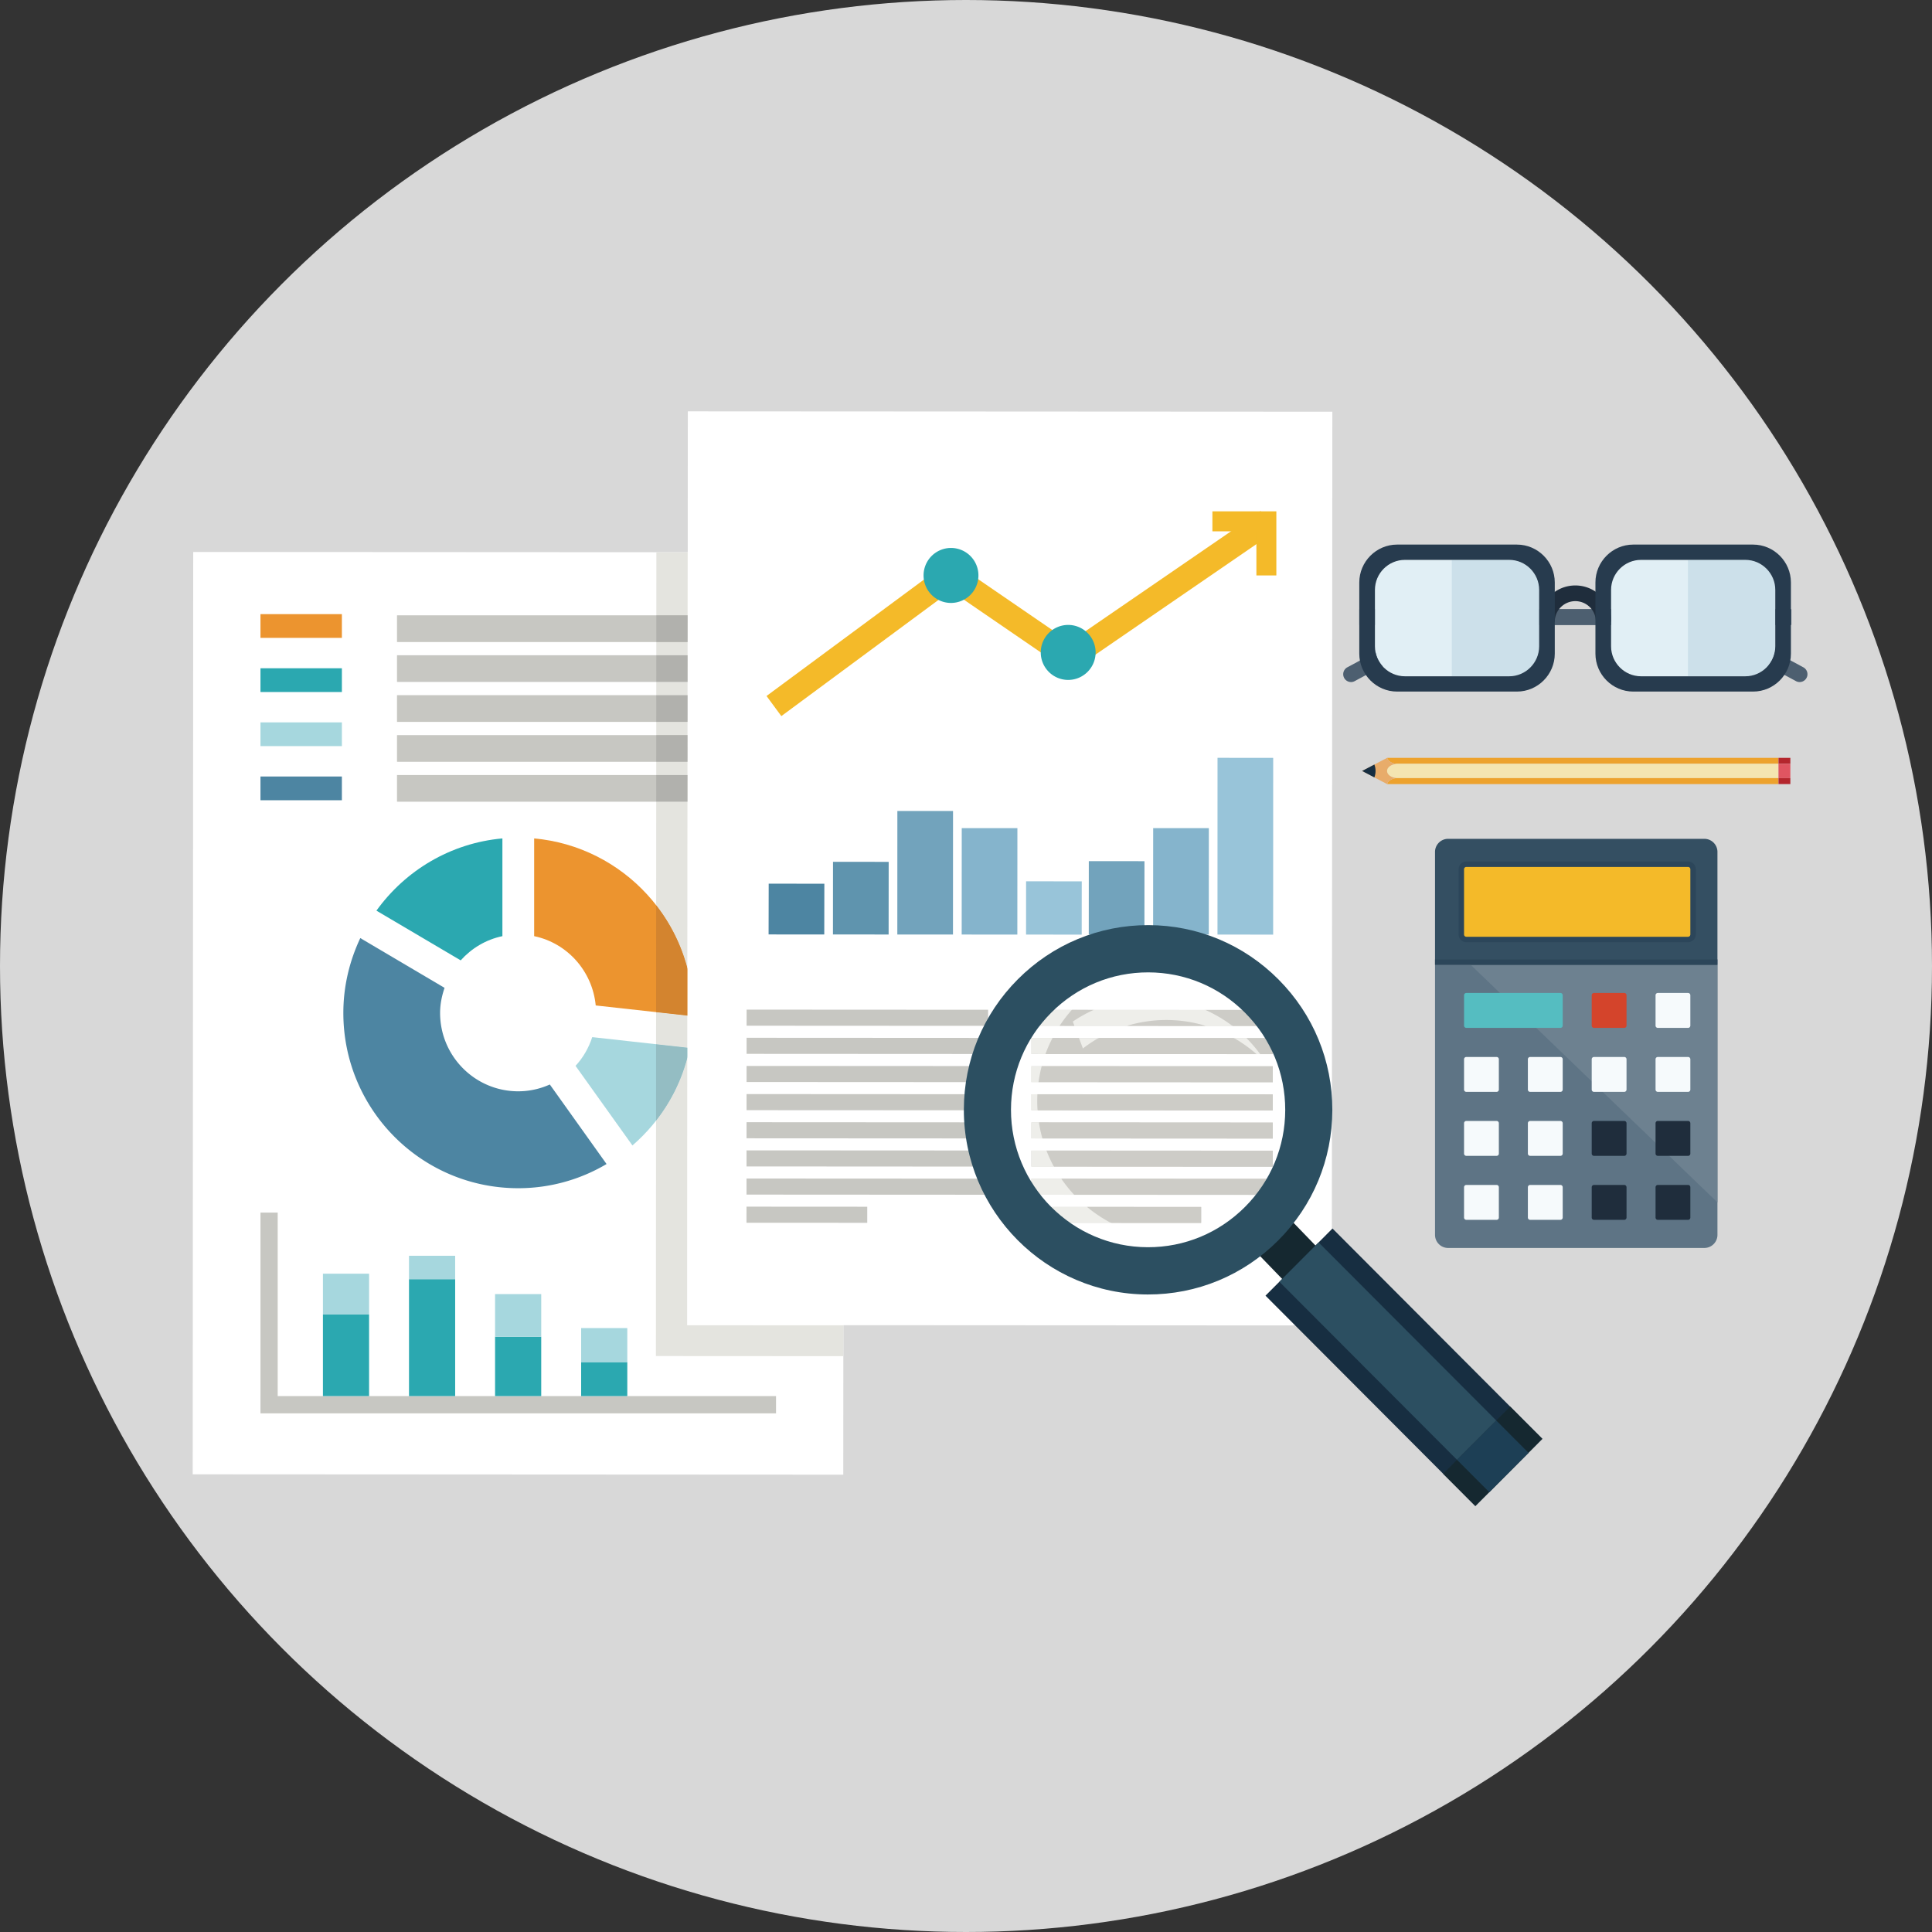 <svg width="375" height="375" viewBox="0 0 375 375" xmlns="http://www.w3.org/2000/svg" xmlns:xlink="http://www.w3.org/1999/xlink"><rect x="0" y="0" width="375" height="375" fill="#333333" stroke="none"/><title>tap_swipe_light_gray_small-22bef3788c4e7d4d49ea06cb62a34192</title><defs><circle id="a" cx="187.5" cy="187.5" r="187.5"/></defs><g fill="none" fill-rule="evenodd"><mask id="b" fill="#fff"><use xlink:href="#a"/></mask><use fill="#D8D8D8" xlink:href="#a"/><g mask="url(#b)"><path d="M345.178 147.098h-75.93c.144.61.88 1.087 1.802 1.163h74.127l.001-1.163" fill="#EDA22D"/><path d="M345.177 151.028v-2.767H271.05l.002.001-.023.003.025.001c-1.032.085-1.832.668-1.833 1.378.002.71.801 1.294 1.833 1.378l-.025.002.023.003h-.001 74.126" fill="#F4E5B1"/><path d="M271.051 151.028c-.924.075-1.66.553-1.803 1.162h75.93v-1.162H271.05" fill="#EDA22D"/><path d="M269.248 152.193c.14-.61.877-1.09 1.803-1.165h.001l-.023-.004.025-.002c-1.032-.084-1.831-.668-1.833-1.378.001-.71.801-1.293 1.833-1.378h-.025l.023-.004-.002-.001c-.925-.076-1.66-.555-1.802-1.166l-4.865 2.55 4.865 2.548" fill="#E8AC6A"/><path d="M266.77 148.393l-2.387 1.251 2.387 1.252c.146-.403.227-.82.226-1.252 0-.43-.08-.85-.225-1.25" fill="#172E41"/><path d="M345.206 147.098v1.163h2.303l-.002-1.162-2.301-.001" fill="#B4262D"/><path d="M345.206 148.261v2.767h2.301l.002-2.767h-2.303" fill="#E05561"/><path d="M345.206 151.028v1.162h2.303l-.002-1.162h-2.301" fill="#B4262D"/><path d="M349.308 132.387c-.243 0-.491-.057-.717-.185l-12.74-6.861a33.77 33.77 0 0 0-16.015-4.042h-55.998v-3.045h55.998c3.032 0 6.058.38 9 1.12a36.81 36.81 0 0 1 8.451 3.29l12.74 6.861a1.522 1.522 0 0 1-.719 2.862" fill="#4D5F70"/><path d="M262.235 132.387c.242 0 .49-.057.719-.185l12.737-6.861a33.768 33.768 0 0 1 16.015-4.042h56v-3.045h-56c-3.033 0-6.06.38-8.999 1.12a36.848 36.848 0 0 0-8.454 3.29l-12.738 6.861a1.523 1.523 0 0 0 .72 2.862" fill="#4D5F70"/><path d="M301.781 120.678a3.996 3.996 0 0 1 3.99-3.997 3.997 3.997 0 0 1 3.991 3.997h3.033c0-3.889-3.142-7.041-7.025-7.041-3.879 0-7.023 3.152-7.023 7.04h3.034" fill="#1F2D3C"/><path d="M298.747 125.44c0 3.205-2.616 5.827-5.813 5.827h-20.25c-3.197 0-5.812-2.622-5.812-5.827v-10.943c0-3.204 2.615-5.827 5.812-5.827h20.25c3.197 0 5.813 2.623 5.813 5.827v10.943" fill="#E1EFF5"/><path d="M292.934 108.67h-11.14v22.597h11.14c3.197 0 5.813-2.622 5.813-5.827v-10.943c0-3.204-2.616-5.827-5.813-5.827" fill="#CCE0EA"/><path d="M344.582 125.44c0 3.205-2.617 5.827-5.814 5.827h-20.25c-3.197 0-5.812-2.622-5.812-5.827v-10.943c0-3.204 2.615-5.827 5.813-5.827h20.249c3.197 0 5.814 2.623 5.814 5.827v10.943" fill="#E1EFF5"/><path d="M338.768 108.67h-11.14v22.597h11.14c3.197 0 5.814-2.622 5.814-5.827v-10.943c0-3.204-2.617-5.827-5.814-5.827" fill="#CCE0EA"/><path d="M298.747 125.44c0 3.205-2.616 5.827-5.813 5.827h-20.25c-3.197 0-5.812-2.622-5.812-5.827v-10.943c0-3.204 2.615-5.827 5.812-5.827h20.25c3.197 0 5.813 2.623 5.813 5.827v10.943zm-4.306-19.736h-23.264c-4.037 0-7.34 3.311-7.34 7.356v13.817c0 4.046 3.303 7.357 7.34 7.357h23.264c4.038 0 7.34-3.31 7.34-7.357V113.06c0-4.045-3.302-7.356-7.34-7.356zM344.582 125.44c0 3.205-2.617 5.827-5.814 5.827h-20.25c-3.197 0-5.812-2.622-5.812-5.827v-10.943c0-3.204 2.615-5.827 5.813-5.827h20.249c3.197 0 5.814 2.623 5.814 5.827v10.943zm-4.306-19.736h-23.264c-4.037 0-7.34 3.311-7.34 7.356v13.817c0 4.046 3.303 7.357 7.34 7.357h23.264c4.037 0 7.34-3.31 7.34-7.357V113.06c0-4.045-3.303-7.356-7.34-7.356z" fill="#273B4E"/><path d="M37.503 107.136l126.278.07-.1 179.025-126.277-.07.1-179.025" fill="#FFF"/><path d="M114.95 201.305c-.68 2.102-1.772 3.994-3.238 5.576l11.042 15.453c5.58-4.822 9.59-11.409 11.108-18.927l-18.912-2.102" fill="#A6D7DE"/><path d="M103.682 181.706c6.433 1.344 11.307 6.783 11.947 13.452l18.885 2.088c0-.213.027-.419.027-.64 0-17.741-13.559-32.301-30.86-33.87v18.97" fill="#EC942F"/><path d="M89.419 186.406c2.102-2.335 4.885-4.032 8.097-4.7v-18.97c-10.083.908-18.845 6.234-24.453 14.02l16.356 9.65" fill="#2BA8B0"/><path d="M106.719 210.498a14.93 14.93 0 0 1-6.127 1.323c-8.377 0-15.17-6.817-15.17-15.214 0-1.716.346-3.333.867-4.867l-16.356-9.66c-2.077 4.412-3.29 9.32-3.29 14.527 0 18.796 15.196 34.023 33.95 34.023a33.533 33.533 0 0 0 17.14-4.693l-11.014-15.439" fill="#4D85A2"/><path d="M50.557 119.202H66.36v4.61H50.557v-4.61z" fill="#EC942F"/><path d="M50.557 129.707H66.36v4.61H50.557v-4.61z" fill="#2BA8B0"/><path d="M50.557 140.213H66.36v4.608H50.557v-4.608z" fill="#A6D7DE"/><path d="M50.557 150.718H66.36v4.609H50.557v-4.61z" fill="#4D85A2"/><path d="M77.059 119.432h73.568v5.187H77.059v-5.187zM77.059 134.932h73.568v5.183H77.059v-5.183zM77.059 150.433h73.568v5.178H77.059v-5.178zM77.059 142.684h73.568v5.178H77.059v-5.178zM77.059 127.185h73.568v5.179H77.059v-5.179zM50.559 235.363h3.343v35.617h-3.343v-35.617zM50.557 270.98h100.07v3.351H50.557v-3.351z" fill="#C7C7C2"/><path d="M62.681 255.142h8.958v15.838h-8.958v-15.838z" fill="#2BA8B0"/><path d="M62.681 247.224h8.958v7.918h-8.958v-7.918z" fill="#A6D7DE"/><path d="M79.387 248.284h8.96v22.696h-8.96v-22.696z" fill="#2BA8B0"/><path d="M79.387 243.744h8.96v4.54h-8.96v-4.54z" fill="#A6D7DE"/><path d="M96.093 259.456h8.959v11.524h-8.959v-11.524z" fill="#2BA8B0"/><path d="M96.093 251.182h8.959v8.274h-8.959v-8.274z" fill="#A6D7DE"/><path d="M112.8 264.38h8.958v6.6H112.8v-6.6z" fill="#2BA8B0"/><path d="M112.8 257.781h8.958v6.599H112.8v-6.599z" fill="#A6D7DE"/><path d="M163.694 263.233l-36.382-.021.026-45.684a33.715 33.715 0 0 0 6.096-12.27l-.03 51.94 30.293.017-.003 6.018m-30.26-59.873l-6.088-.677.003-6.23 6.09.674-.004 6.233m.008-15.365a33.897 33.897 0 0 0-6.082-12.306l.011-20.078h6.09l-.02 32.384m.022-37.562h-6.089l.001-2.571h6.09l-.002 2.57m.005-7.748h-6.09l.002-2.57h6.09l-.002 2.57m.004-7.752h-6.09l.002-2.568h6.09l-.002 2.568m.004-7.747h-6.089l.002-2.566h6.088v2.566m.003-7.753h-6.089l.008-12.246 6.088.003-.007 12.243" fill="#E4E4DF"/><path d="M127.338 217.528l.008-14.845 6.089.677-.001 1.899a33.715 33.715 0 0 1-6.096 12.269" fill="#94BDC3"/><path d="M133.438 197.127l-6.089-.673.012-20.765a33.897 33.897 0 0 1 6.082 12.306l-.005 9.132" fill="#D3842F"/><path d="M133.478 124.62h-6.088l.002-5.188h6.09l-.004 5.187M133.47 140.115h-6.089l.003-5.183h6.089l-.003 5.183M133.461 155.611h-6.089l.003-5.178h6.089l-.003 5.178M133.465 147.862h-6.089l.003-5.178h6.09l-.004 5.178M133.474 132.364h-6.089l.003-5.179h6.09l-.004 5.179" fill="#B1B1AD"/><path d="M133.504 79.843l125.1.07-.099 177.356-125.1-.071.099-177.355" fill="#FFF"/><path d="M149.203 171.522l10.804.006-.018 9.853-10.806-.007.02-9.852" fill="#4D85A2"/><path d="M161.687 167.281l10.806.005-.012 14.1-10.805-.005.011-14.1" fill="#5F94AE"/><path d="M174.177 157.406l10.805.005-.01 23.983-10.803-.007.008-23.981" fill="#72A3BC"/><path d="M186.673 160.738l10.804.007-.012 20.655-10.803-.006.011-20.656" fill="#85B4CC"/><path d="M199.162 171.062l10.805.006-.01 10.34-10.802-.006.007-10.34" fill="#98C4D9"/><path d="M211.337 167.15l10.804.006-.008 14.238-10.804-.007.008-14.236" fill="#72A3BC"/><path d="M223.833 160.735l10.803.006-.01 20.66-10.805-.007.012-20.66" fill="#85B4CC"/><path d="M236.321 147.094l10.805.006-.008 34.308-10.804-.006.007-34.308" fill="#98C4D9"/><path d="M144.917 195.968l46.874.026v3.122l-46.876-.026.002-3.122M144.913 201.432l46.876.025-.003 3.122-46.874-.026.001-3.121M144.91 206.895l46.874.026v3.122l-46.876-.025.002-3.123M144.907 212.358l46.875.027-.001 3.12-46.876-.023.002-3.124M144.904 217.822l46.875.026-.002 3.122-46.875-.026.002-3.122M144.901 223.285l46.876.026-.003 3.123-46.874-.028.001-3.12M144.897 228.749l46.877.025-.003 3.125-46.874-.028v-3.122M144.895 234.212l23.438.014-.001 3.122-23.439-.013.002-3.123M200.18 196l46.875.025-.002 3.122-46.875-.026.002-3.121M200.177 201.463l46.876.025-.003 3.122-46.875-.026.002-3.121M200.173 206.927l46.875.024-.001 3.123-46.875-.026.001-3.121M200.17 212.39l46.876.026-.001 3.12-46.876-.024.001-3.123M200.168 217.853l46.874.027-.001 3.12-46.875-.025.002-3.122M200.165 223.317l46.875.026-.003 3.122-46.875-.026.003-3.122M200.16 228.78l46.876.025-.002 3.124-46.874-.027v-3.122M200.159 234.244l32.994.018-.001 3.122-32.995-.018.002-3.122" fill="#C7C7C2"/><path d="M151.657 138.996l-2.875-3.905 35.673-26.374 23.186 15.89 37.027-25.417 2.733 4.003-39.759 27.292-23.08-15.817-32.905 24.328" fill="#F4BA29"/><path d="M247.74 111.692h-3.874v-8.56h-8.54v-3.881h12.413v12.441" fill="#F4BA29"/><path d="M212.658 126.635a5.332 5.332 0 0 0-5.324-5.338 5.331 5.331 0 0 0-5.324 5.338c0 2.947 2.384 5.337 5.324 5.337 2.939 0 5.324-2.39 5.324-5.337M189.912 111.692a5.33 5.33 0 0 0-5.324-5.336 5.33 5.33 0 0 0-5.324 5.336c0 2.948 2.383 5.338 5.324 5.338a5.33 5.33 0 0 0 5.324-5.338" fill="#2BA8B0"/><path d="M204.632 195.982l.007-.007-.007.007m.028-.027l.01-.01-.01.01m.028-.026l.012-.011c-.004.003-.008.008-.012.01m.03-.027l.012-.01a.246.246 0 0 0-.012.01m.029-.027l.011-.01-.011.01m.027-.025l.065-.06-.065.06m.069-.064l.022-.02-.022.02m.028-.026l.024-.022-.024.022M204.926 195.708l.025-.022-.025.022" fill="#FFF"/><path d="M204.065 196.532l.007-.007-.007.007m.029-.029l.008-.007-.008.007m.028-.027l.009-.01-.009.01M204.18 196.417l.008-.007-.008.007m.031-.03l.005-.004-.005.004m.031-.03l.003-.003-.003.003m.12-.117a.012.012 0 0 1 .004-.004l-.003.004m.029-.03l.004-.003-.004.004m.029-.027c.001-.003.003-.004.005-.006l-.005.006m.029-.029l.006-.006-.006.006M204.602 196.01l.007-.006-.007.006" fill="#CDCCC7"/><path d="M222.844 242.085h-.054.052c6.272 0 12.216-2.17 16.995-6.161a26.673 26.673 0 0 1-6.073 3.814c-1.9.426-3.862.648-5.853.648h-.02a26.402 26.402 0 0 1-12.226-3.012l17.487.01v-3.122l-22.172-.012a26.851 26.851 0 0 1-2.48-2.344l35.233.02c-.64.81-1.332 1.588-2.072 2.33-5.041 5.05-11.716 7.827-18.812 7.829h-.005m23.02-13.28l-39.868-.022a26.623 26.623 0 0 1-1.435-2.342l42.476.024.003-3.122-43.925-.025a26.564 26.564 0 0 1-.781-2.342l44.707.025v-3.121l-45.39-.026c-.12-.77-.207-1.552-.26-2.342l45.654.024v-3.12l-45.68-.026c.037-.787.11-1.568.215-2.34l45.467.024.001-3.123-44.85-.023c.208-.793.45-1.574.73-2.342l40.96.023a27.783 27.783 0 0 1 2.008 1.945 26.401 26.401 0 0 0-1.292-1.945l2.446.001v-.303a26.554 26.554 0 0 1 2.41 11.114v.042a26.497 26.497 0 0 1-3.596 13.342m-.321-27.317l-3.615-.002a26.397 26.397 0 0 0-2.69-2.343l4.686.002a26.732 26.732 0 0 1 1.619 2.343m-6.024-.004l-26.266-.014a26.382 26.382 0 0 1 5.445-2.339l15.388.009a27.031 27.031 0 0 1 5.433 2.344m-30.094-.016l-5.129-.003c.414-.801.871-1.583 1.368-2.34h2.88l.88 2.343m31.675-5.446l-7.14-.004a26.45 26.45 0 0 0-10.823-2.326 26.546 26.546 0 0 0-10.825 2.314l-4.257-.002c.347-.391.707-.774 1.08-1.147a26.63 26.63 0 0 1 7.883-5.474 26.655 26.655 0 0 1 3.611-.554c-5.842.483-11.306 2.865-15.675 6.855 4.916-4.49 11.219-6.947 17.886-6.949h.047c6.827.015 13.261 2.593 18.213 7.287" fill="#FFF"/><path d="M243.924 199.145l-4.686-.002a26.868 26.868 0 0 0-5.28-3.125l7.141.004a27.188 27.188 0 0 1 2.825 3.124m-9.838-.006l-15.388-.009a26.293 26.293 0 0 1 15.388.008m-25.543-.013l-2.879-.002a26.77 26.77 0 0 1 2.39-3.12l4.257.002a26.651 26.651 0 0 0-4.084 2.278l.316.842M247.05 204.61h-2.446a26.377 26.377 0 0 0-2.676-3.124l3.615.002c.56.911 1.063 1.852 1.507 2.82v.302m-3.162-.001l-40.96-.023c.388-1.068.845-2.11 1.368-3.121l5.129.003.767 2.04a26.526 26.526 0 0 1 3.061-2.038l26.266.014a27.027 27.027 0 0 1 4.37 3.125M247.047 210.074l-45.467-.025c.145-1.056.351-2.099.618-3.121l44.85.023-.001 3.123M247.045 215.536l-45.654-.024a27.103 27.103 0 0 1-.027-3.122l45.682.026-.001 3.12M247.04 221l-44.706-.024a26.465 26.465 0 0 1-.683-3.122l45.39.026V221M247.037 226.465l-42.476-.024a26.49 26.49 0 0 1-1.446-3.123l43.925.025-.003 3.122M243.733 231.926l-35.234-.02a26.83 26.83 0 0 1-2.503-3.123l39.868.022a26.651 26.651 0 0 1-2.13 3.121M233.152 237.384l-17.487-.01a26.696 26.696 0 0 1-4.685-3.124l22.173.012-.001 3.122" fill="#CDCCC7"/><path d="M240.813 235.069" fill="#A6D7DE"/><path d="M222.842 242.085h-.052a26.41 26.41 0 0 1-15.05-4.715l7.925.004a26.402 26.402 0 0 0 12.226 3.012h.02c1.991 0 3.953-.222 5.853-.648a26.673 26.673 0 0 0 6.073-3.814 26.363 26.363 0 0 1-16.995 6.16m-11.862-7.834l-6.97-.004a26.912 26.912 0 0 1-2.076-2.343l6.565.003a26.851 26.851 0 0 0 2.48 2.344m-10.819-4.893a26.56 26.56 0 0 1-3.93-13.945v-.043c.013-5.95 1.964-11.608 5.553-16.247l3.881.002c-.497.758-.954 1.54-1.368 2.34l-4.12-.001-.001 3.121 2.753.002a26.507 26.507 0 0 0-.73 2.342l-2.025-.001-.001 3.121 1.408.001a26.92 26.92 0 0 0-.216 2.341h-1.194l-.001 3.122h1.222c.053.79.14 1.572.26 2.342l-1.483-.001-.002 3.122 2.168.001c.225.796.486 1.578.781 2.342l-2.95-.001-.003 3.122 4.4.002c.438.807.917 1.589 1.434 2.342l-5.836-.003v.577m7.894-33.353l-3.443-.002.02-.02.008-.007a.721.721 0 0 1 .021-.02l.01-.01.018-.016.012-.011.018-.017a.246.246 0 0 1 .012-.01l.017-.017.011-.01.016-.015.065-.06.004-.004.022-.02.006-.006.024-.022a1.077 1.077 0 0 0 .03-.028l.026-.023.002-.002c4.369-3.99 9.833-6.372 15.675-6.855a26.655 26.655 0 0 0-3.61.554 26.63 26.63 0 0 0-7.885 5.474c-.372.373-.732.756-1.08 1.147" fill="#FFF"/><path d="M205.664 199.124l-3.88-.002a27.12 27.12 0 0 1 2.253-2.561l.028-.029a49.018 49.018 0 0 0 .029-.029l.008-.007.02-.02.009-.01.02-.02.008-.007c.007-.007.015-.014.021-.022l.008-.007a.952.952 0 0 0 .023-.023l.005-.004.026-.026.003-.003c.039-.038.078-.077.118-.114 0-.002.002-.003.003-.004l.026-.025.004-.004.025-.023.005-.006a.965.965 0 0 1 .024-.023l.006-.006.025-.023a.03.03 0 0 0 .004-.004l.117-.112.007-.006.002-.002 3.443.002a26.77 26.77 0 0 0-2.39 3.12M202.928 204.586l-2.753-.002.002-3.121 4.12.002a26.367 26.367 0 0 0-1.37 3.121M201.58 210.05l-1.408-.002.001-3.121h2.025a26.649 26.649 0 0 0-.618 3.122M201.391 215.512h-1.222l.001-3.123 1.194.001a27.581 27.581 0 0 0 .027 3.122M202.334 220.976l-2.168-.001.002-3.122h1.483c.167 1.064.395 2.105.683 3.123M204.561 226.441l-4.399-.002.003-3.122 2.95.001c.416 1.077.9 2.12 1.446 3.123M208.5 231.906l-6.566-.003a26.859 26.859 0 0 1-1.774-2.546v-.577l5.836.003a26.83 26.83 0 0 0 2.503 3.123M215.665 237.374l-7.924-.004a26.85 26.85 0 0 1-3.732-3.124l6.97.004a26.696 26.696 0 0 0 4.686 3.124" fill="#EEEEEA"/><path d="M220.675 188.824c.21-.016.42-.03.63-.043-.21.013-.42.026-.63.043M222.172 188.745" fill="#A6D7DE"/><path d="M255.59 248.518a4.563 4.563 0 0 1-6.465-.013l-5.7-5.898a4.594 4.594 0 0 1 .004-6.476l.015-.007a4.56 4.56 0 0 1 6.466.014l5.699 5.896a4.591 4.591 0 0 1-.007 6.476l-.011.008" fill="#152830"/><path d="M196.23 215.37c.016-7.096 2.787-13.778 7.807-18.81 5.047-5.057 11.742-7.836 18.85-7.824 7.098.014 13.774 2.802 18.798 7.858 5.026 5.054 7.789 11.754 7.776 18.869-.013 7.09-2.783 13.764-7.8 18.793-5.056 5.065-11.753 7.843-18.871 7.829-14.674-.023-26.587-12.009-26.56-26.716m-9.147-.016c-.037 19.76 15.976 35.87 35.691 35.905 9.567.016 18.574-3.717 25.354-10.515v-.003c6.743-6.756 10.46-15.73 10.477-25.262.019-9.562-3.691-18.568-10.44-25.357-6.75-6.788-15.723-10.538-25.26-10.555-9.563-.013-18.56 3.716-25.34 10.51-6.742 6.76-10.467 15.74-10.482 25.277" fill="#2C4F61"/><path d="M245.63 251.488l13.006-13.037 40.732 40.829-13.006 13.038-40.732-40.83" fill="#172E41"/><path d="M248.324 248.787l7.617-7.636 40.732 40.83-7.617 7.635-40.732-40.829" fill="#2C4F61"/><path d="M280.114 286.056l13.007-13.038 6.247 6.262-13.006 13.038-6.248-6.262" fill="#152830"/><path d="M282.808 283.354l7.618-7.635 6.247 6.263-7.617 7.634-6.248-6.262" fill="#1D3F55"/><path d="M245.896 206.554a27.783 27.783 0 0 0-2.008-1.945h.716c.458.628.89 1.277 1.292 1.945m-3.968-5.068l-2.41-.002a27.031 27.031 0 0 0-5.432-2.345l5.152.004c.952.722 1.85 1.505 2.69 2.343m-28.675-.016l-3.828-.002-.882-2.342 10.155.005a26.382 26.382 0 0 0-5.445 2.338m20.705-5.451l-21.647-.012a26.546 26.546 0 0 1 10.825-2.314c3.692 0 7.368.78 10.822 2.326" fill="#FFF"/><path d="M239.238 199.143l-5.152-.003a26.293 26.293 0 0 0-15.388-.009l-10.155-.005-.316-.842a26.651 26.651 0 0 1 4.084-2.278l21.647.012a26.996 26.996 0 0 1 5.28 3.125M244.604 204.61l-.716-.001a27.027 27.027 0 0 0-4.37-3.125l2.41.002c.972.97 1.866 2.013 2.676 3.123m-34.412-1.101l-.767-2.04 3.828.002a26.526 26.526 0 0 0-3.06 2.038" fill="#EEEEEA"/><path d="M333.356 187.278h-54.82v52.405c0 .652.248 1.304.746 1.8a2.529 2.529 0 0 0 1.794.745h49.742c.648 0 1.297-.25 1.794-.745a2.549 2.549 0 0 0 .744-1.8v-52.405" fill="#5E7485"/><path d="M333.356 233.384l-47.885-46.106h47.885v46.106" fill="#6D8190"/><path d="M303.32 199.068a.447.447 0 0 1-.444.446h-18.262a.445.445 0 0 1-.443-.446v-5.89c0-.243.199-.444.443-.444h18.262c.242 0 .443.201.443.443v5.89" fill="#55BDC1"/><path d="M315.709 199.068c0 .246-.2.446-.445.446h-5.87a.446.446 0 0 1-.443-.446v-5.89c0-.243.2-.444.443-.444h5.87c.245 0 .445.201.445.443v5.89" fill="#D4442B"/><path d="M328.096 199.068a.445.445 0 0 1-.442.446h-5.872c-.242 0-.441-.2-.441-.446v-5.89c0-.243.199-.444.44-.444h5.873c.243 0 .442.201.442.443v5.89M290.928 211.49a.441.441 0 0 1-.441.442h-5.873a.443.443 0 0 1-.443-.441v-5.89c0-.246.199-.444.443-.444h5.873c.244 0 .44.198.44.443v5.89M303.32 211.49a.445.445 0 0 1-.444.442h-5.872a.444.444 0 0 1-.444-.441v-5.89c0-.246.199-.444.444-.444h5.872c.242 0 .443.198.443.443v5.89M315.709 211.49c0 .243-.2.442-.445.442h-5.87a.443.443 0 0 1-.443-.441v-5.89c0-.246.2-.444.443-.444h5.87c.245 0 .445.198.445.443v5.89M328.096 211.49a.442.442 0 0 1-.442.442h-5.872a.443.443 0 0 1-.441-.441v-5.89c0-.246.199-.444.44-.444h5.873c.243 0 .442.198.442.443v5.89M290.928 223.908a.442.442 0 0 1-.441.444h-5.873a.444.444 0 0 1-.443-.444v-5.888c0-.245.199-.443.443-.443h5.873c.244 0 .44.198.44.443v5.888M303.32 223.908a.446.446 0 0 1-.444.444h-5.872a.445.445 0 0 1-.444-.444v-5.888c0-.245.199-.443.444-.443h5.872c.242 0 .443.198.443.443v5.888" fill="#F6FAFC"/><path d="M315.709 223.908c0 .245-.2.444-.445.444h-5.87a.444.444 0 0 1-.443-.444v-5.888c0-.245.2-.443.443-.443h5.87c.245 0 .445.198.445.443v5.888" fill="#1F2D3C"/><path d="M290.928 236.327a.442.442 0 0 1-.441.444h-5.873a.443.443 0 0 1-.443-.444v-5.884c0-.245.199-.447.443-.447h5.873c.244 0 .44.202.44.447v5.884M303.32 236.327a.445.445 0 0 1-.444.444h-5.872a.444.444 0 0 1-.444-.444v-5.884c0-.245.199-.447.444-.447h5.872c.242 0 .443.202.443.447v5.884" fill="#F6FAFC"/><path d="M315.709 236.327c0 .246-.2.444-.445.444h-5.87a.444.444 0 0 1-.443-.444v-5.884c0-.245.2-.447.443-.447h5.87c.245 0 .445.202.445.447v5.884M328.096 236.327a.443.443 0 0 1-.442.444h-5.872a.443.443 0 0 1-.441-.444v-5.884c0-.245.199-.447.44-.447h5.873c.243 0 .442.202.442.447v5.884M328.096 223.908a.443.443 0 0 1-.442.444h-5.872c-.242 0-.441-.2-.441-.444v-5.888c0-.245.199-.443.44-.443h5.873c.243 0 .442.198.442.443v5.888" fill="#1F2D3C"/><path d="M333.357 165.365a2.55 2.55 0 0 0-.745-1.801 2.528 2.528 0 0 0-1.794-.746h-49.742c-.65 0-1.298.248-1.794.746a2.533 2.533 0 0 0-.746 1.801v21.913h54.82v-21.913" fill="#344F62"/><path d="M284.614 182.882c-.4 0-.778-.155-1.06-.44a1.49 1.49 0 0 1-.44-1.06V168.72c0-.4.157-.779.44-1.061.282-.282.66-.44 1.06-.44h43.04c.403 0 .782.158 1.064.443.279.28.436.657.436 1.058v12.661c0 .402-.157.778-.439 1.061-.279.282-.658.44-1.061.44h-43.04" fill="#2C465A"/><path d="M284.614 168.276a.444.444 0 0 0-.443.444v12.661a.446.446 0 0 0 .443.444h43.04a.444.444 0 0 0 .442-.444V168.72a.45.45 0 0 0-.128-.314.444.444 0 0 0-.314-.13h-43.04" fill="#F4BA29"/><path d="M278.536 186.22h54.82v1.058h-54.82v-1.058z" fill="#2C465A"/></g></g></svg>